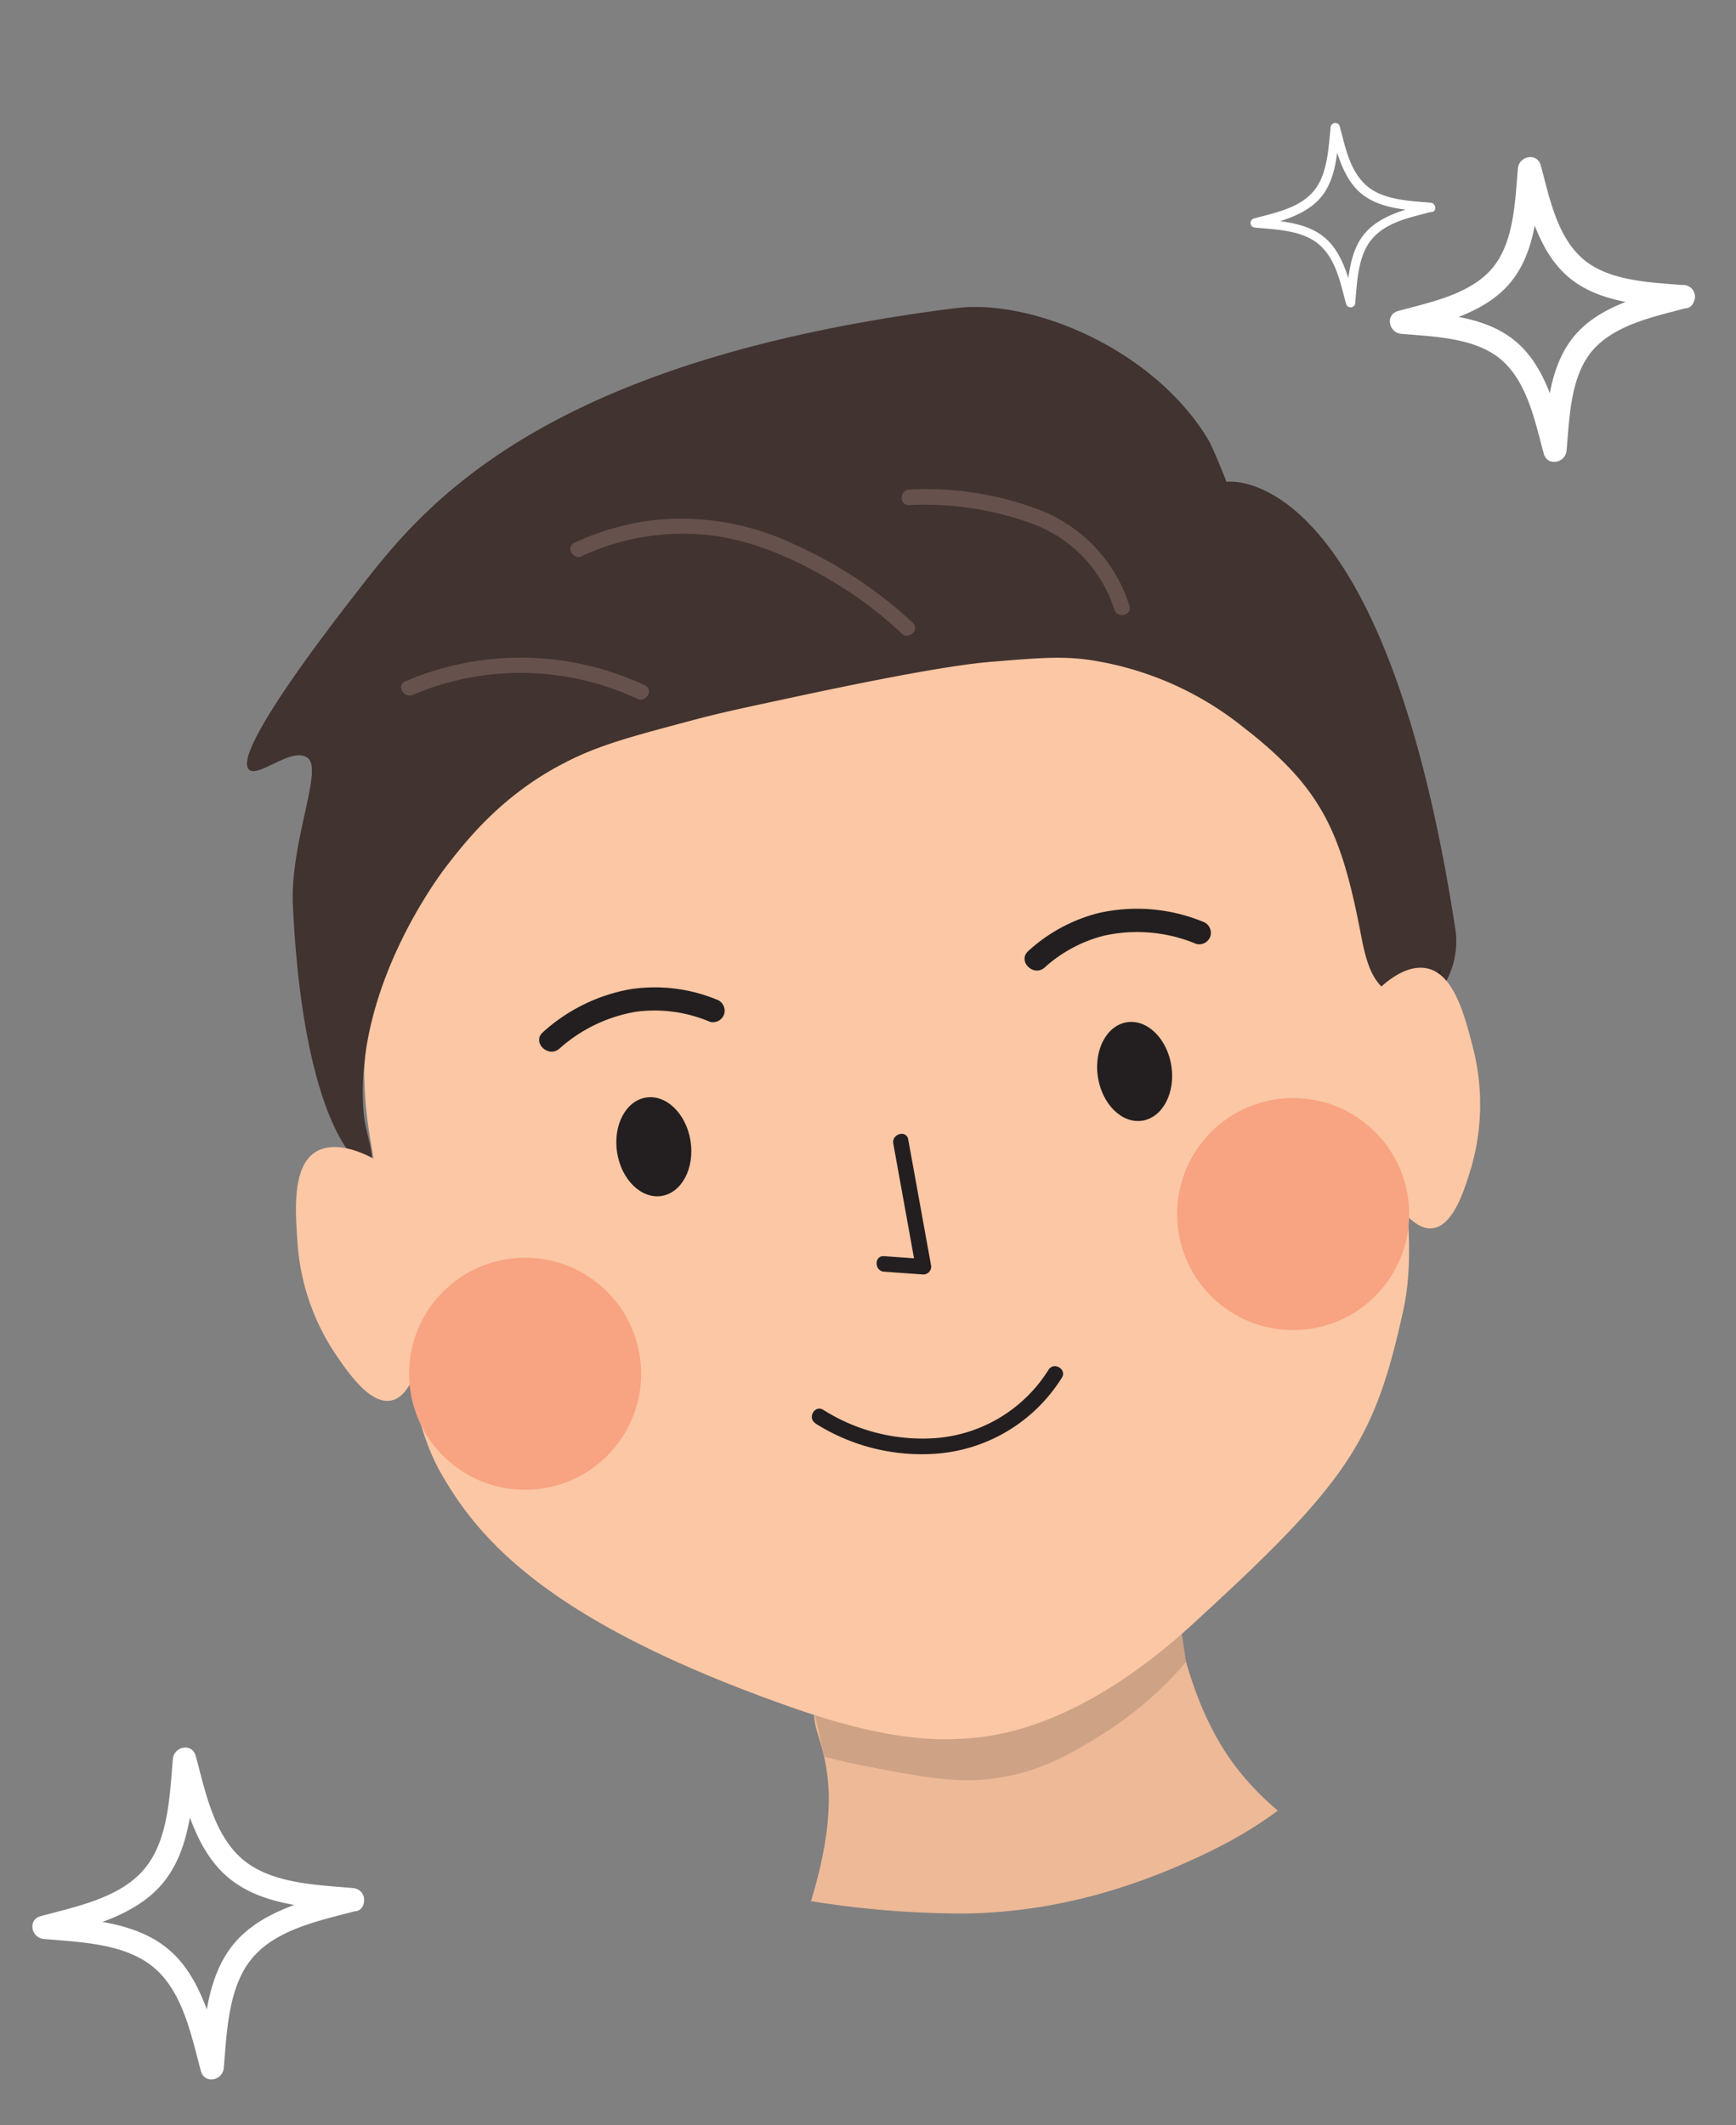 <svg id="Layer_1" data-name="Layer 1" xmlns="http://www.w3.org/2000/svg" viewBox="0 0 279.85 342.56"><rect x="0" y="0" width="279.85" height="342.56" fill="#808080" stroke="none"/><defs><style>.cls-1{fill:#edb997;}.cls-2{fill:#cea285;}.cls-3{fill:#fbc7a4;}.cls-4{fill:#231f20;}.cls-5{fill:#41332f;}.cls-6{fill:#5d473f;stroke:#231f20;stroke-miterlimit:10;stroke-width:0.25px;}.cls-7{fill:#66514c;}.cls-8{fill:#fff;}.cls-9{fill:#f8a381;}</style></defs><path class="cls-1" d="M131.25,276.34c0,2.85,1.55,4.49,2.19,10.49.79,7.34-1.49,15.66-2.71,19.62a154.18,154.18,0,0,0,24.64,2c11.61-.14,25-2.68,40.55-10.44A68.58,68.58,0,0,0,206,291.86a43.62,43.62,0,0,1-6.15-6.26c-2.17-2.69-5.46-7.46-8.14-16-4-12.75-.9-15.54-3.89-18.51C177.8,241.11,131.1,260.45,131.25,276.34Z"/><path class="cls-2" d="M132.85,283.17c1.8.46,4.42,1.09,7.63,1.7,8.33,1.58,13.57,2.57,19.56,1.83,7.61-.95,13-4.25,17.48-7.05a57.47,57.47,0,0,0,13.67-11.77q-.93-6.24-1.87-12.49L128,264.78c.9,2.7,1.78,5.57,2.61,8.61C131.49,276.8,132.24,280.07,132.85,283.17Z"/><path class="cls-3" d="M65.63,220.52c1.54,7.58,3.13,12.83,5.31,16.69C77.25,248.41,88.68,261.45,127,275c10.94,3.87,19.6,5.69,27.44,5.3,3.93-.2,18.08-.49,37.67-18.36,25.17-23,29.42-29.53,34.06-50.52,1.91-8.61.8-18-1.42-36.77-2.34-19.75-3.78-30.85-11.11-43.07-3.44-5.73-10.43-17.38-24-24-13.92-6.73-28.91-3.9-58.33,2.05-24.13,4.88-36.2,7.32-45.55,14.27-1.19.88-26.05,19.94-27.05,49.06a67.72,67.72,0,0,0,1.08,11.22"/><ellipse class="cls-4" cx="105.4" cy="184.84" rx="5.99" ry="8.03" transform="translate(-27.33 18.54) rotate(-8.9)"/><ellipse class="cls-4" cx="182.91" cy="172.7" rx="5.99" ry="8.03" transform="translate(-24.52 30.39) rotate(-8.9)"/><path class="cls-4" d="M90.12,169.09a24.63,24.63,0,0,1,12.4-6,22.79,22.79,0,0,1,11.93,1.62,1.9,1.9,0,0,0,2.31-1.31,1.93,1.93,0,0,0-1.31-2.31,26.22,26.22,0,0,0-13.93-1.62,28.42,28.42,0,0,0-14,6.92c-1.83,1.58.84,4.22,2.65,2.65Z"/><path class="cls-4" d="M193.83,148.54A28,28,0,0,0,177,147.2a26.48,26.48,0,0,0-11.24,6.1c-1.8,1.62.86,4.26,2.65,2.65a22.42,22.42,0,0,1,9.59-5.13,24.65,24.65,0,0,1,14.83,1.33,1.89,1.89,0,0,0,2.31-1.31,1.91,1.91,0,0,0-1.31-2.3Z"/><path class="cls-4" d="M131.45,229.45a32,32,0,0,0,20.1,4.82,26.17,26.17,0,0,0,19.63-12.2c.85-1.37-1.31-2.63-2.16-1.26a23.57,23.57,0,0,1-18.17,11,29.87,29.87,0,0,1-18.13-4.55c-1.37-.86-2.62,1.3-1.27,2.16Z"/><path class="cls-5" d="M225.16,160.55c-4.11-1.45-5-5.83-5.9-10.55-3.13-16-6.25-23-18.71-32.68a51.86,51.86,0,0,0-24.89-10.94c-4.52-.64-8.19-.33-15.53.27-2.84.23-9.69.87-33.45,6-7.19,1.54-10.87,2.33-15,3.44-9.83,2.62-15.15,4-20.64,6.86C80.82,128.17,75,135.71,71.92,139.69c-2.9,3.8-15.05,21.36-13.26,40.09.27,2.81,2.14,7.48.84,8.2-1.56.86-10.57-6.67-12.28-41.88-.51-10.34,4.89-21.95,2.4-23.91s-8,3.3-9.49,1.85c-2.77-2.7,13.58-23.71,17.56-28.82,10.09-13,28.59-37,96.39-45.55,12.22-1.54,31.7,6.5,40.58,21,.94,1.55,3.06,7,3.06,7S223,73.79,234.64,150a13.48,13.48,0,0,1-2,9"/><path class="cls-6" d="M232.2,156.44c-.17.29-.36.59-.56.88"/><path class="cls-7" d="M66.58,112a44.34,44.34,0,0,1,36.13.64c1.45.68,2.72-1.47,1.26-2.16a47.1,47.1,0,0,0-38.65-.64c-1.47.63-.2,2.79,1.26,2.16Z"/><path class="cls-7" d="M93.84,89.63a38.43,38.43,0,0,1,22.26-3.12c6.89,1.16,13.5,4.32,19.4,8a62.21,62.21,0,0,1,9.86,7.62c1.17,1.1,2.95-.66,1.77-1.77a70.06,70.06,0,0,0-18.94-12.54,42.22,42.22,0,0,0-23.55-3.89,42.74,42.74,0,0,0-12.06,3.57c-1.46.66-.19,2.82,1.26,2.16Z"/><path class="cls-7" d="M146.56,81.42a50.39,50.39,0,0,1,20.2,3.13,21.8,21.8,0,0,1,12.89,13.74c.51,1.51,2.92.86,2.41-.67a24.45,24.45,0,0,0-13.58-15.07,51,51,0,0,0-21.92-3.63c-1.6.08-1.61,2.58,0,2.5Z"/><path class="cls-3" d="M217.61,159.1a21.76,21.76,0,0,1,7.07,4.69c7.06,7.07,9.52,19.94,3.64,28.93-.59.9-4.9,7.48-8.21,6.54S214.49,189.77,217.61,159.1Z"/><path class="cls-3" d="M61,187.21c-.56-.34-6.27-3.81-10.05-1.56s-3.39,9.13-3,14.48a36.7,36.7,0,0,0,6.26,18.33c1.91,2.79,5.47,8,8.86,7.29,1.24-.24,2.66-1.3,4.15-4.95"/><path class="cls-3" d="M221.05,160.68c.43-.5,4.8-5.55,9.09-4.56s6,7.65,7.33,12.84a36.72,36.72,0,0,1-.34,19.37c-1,3.24-2.77,9.25-6.21,9.66-1.25.15-2.92-.42-5.46-3.45"/><path class="cls-4" d="M144,184.34q1.83,10.09,3.65,20.18l1.21-1.58-6.35-.45c-1.6-.12-1.59,2.38,0,2.5l6.35.45a1.27,1.27,0,0,0,1.21-1.58l-3.66-20.19c-.28-1.58-2.69-.91-2.41.67Z"/><path class="cls-8" d="M230.39,32.72c-3.65,1-8.12,2-10.59,5.16-2.34,3-2.5,7.34-2.83,11l1.48-.2c-1-3.65-2-8.13-5.17-10.59-3-2.35-7.34-2.5-10.95-2.83l.2,1.48c3.65-1,8.12-2,10.59-5.17,2.34-3,2.5-7.34,2.83-11l-1.48.2c1,3.64,2,8.12,5.17,10.59,3,2.34,7.34,2.49,11,2.82,1,.09.95-1.41,0-1.5-3.39-.31-7.76-.4-10.45-2.85s-3.34-6.28-4.22-9.46a.75.75,0,0,0-1.47.2C214.14,24,214,28.34,211.6,31s-6.29,3.34-9.47,4.22a.75.75,0,0,0,.2,1.47c3.39.31,7.76.41,10.45,2.85S216.12,45.86,217,49a.75.75,0,0,0,1.47-.2c.31-3.39.41-7.76,2.85-10.45s6.29-3.34,9.47-4.22A.75.75,0,0,0,230.39,32.72Z"/><path class="cls-8" d="M270.85,46c-6,1.63-13.11,3.28-17.19,8.31s-4.33,12.19-4.87,18.27l3.69-.49c-1.64-6-3.28-13.11-8.32-17.2S232,50.6,225.89,50.06l.5,3.69c6-1.64,13.1-3.28,17.19-8.32s4.33-12.19,4.86-18.27l-3.68.5c1.63,5.95,3.28,13.1,8.31,17.19s12.19,4.33,18.27,4.86c2.41.22,2.39-3.54,0-3.75-5.23-.46-11.95-.59-16.17-4.23s-5.41-10-6.79-15.07c-.59-2.13-3.51-1.53-3.69.5-.46,5.23-.59,12-4.22,16.18s-10.06,5.41-15.08,6.79c-2.13.59-1.53,3.5.5,3.68,5.23.46,12,.59,16.18,4.23s5.41,10.05,6.79,15.07c.59,2.14,3.5,1.54,3.68-.5.47-5.23.59-12,4.23-16.17s10.05-5.42,15.07-6.79A1.88,1.88,0,0,0,270.85,46Z"/><path class="cls-8" d="M56.37,304.41c-6.46,1.77-14.29,3.55-18.74,9s-4.73,13.29-5.32,19.93l3.69-.5c-1.77-6.46-3.56-14.3-9-18.75s-13.29-4.72-19.92-5.31l.5,3.68c6.46-1.76,14.29-3.55,18.74-9s4.73-13.29,5.32-19.92l-3.69.49c1.77,6.46,3.55,14.3,9,18.75s13.3,4.72,19.93,5.31c2.4.22,2.39-3.54,0-3.75-5.77-.51-13.17-.68-17.82-4.67s-6-11.1-7.51-16.63c-.59-2.14-3.5-1.54-3.68.5-.52,5.77-.68,13.16-4.68,17.82s-11.1,6-16.63,7.51c-2.14.58-1.53,3.5.5,3.68,5.77.51,13.16.68,17.82,4.67s6,11.1,7.51,16.63c.58,2.14,3.5,1.54,3.68-.49.51-5.77.68-13.17,4.68-17.83s11.1-6,16.63-7.5A1.88,1.88,0,0,0,56.37,304.41Z"/><circle class="cls-9" cx="84.65" cy="221.44" r="18.7"/><circle class="cls-9" cx="208.46" cy="195.7" r="18.7"/></svg>